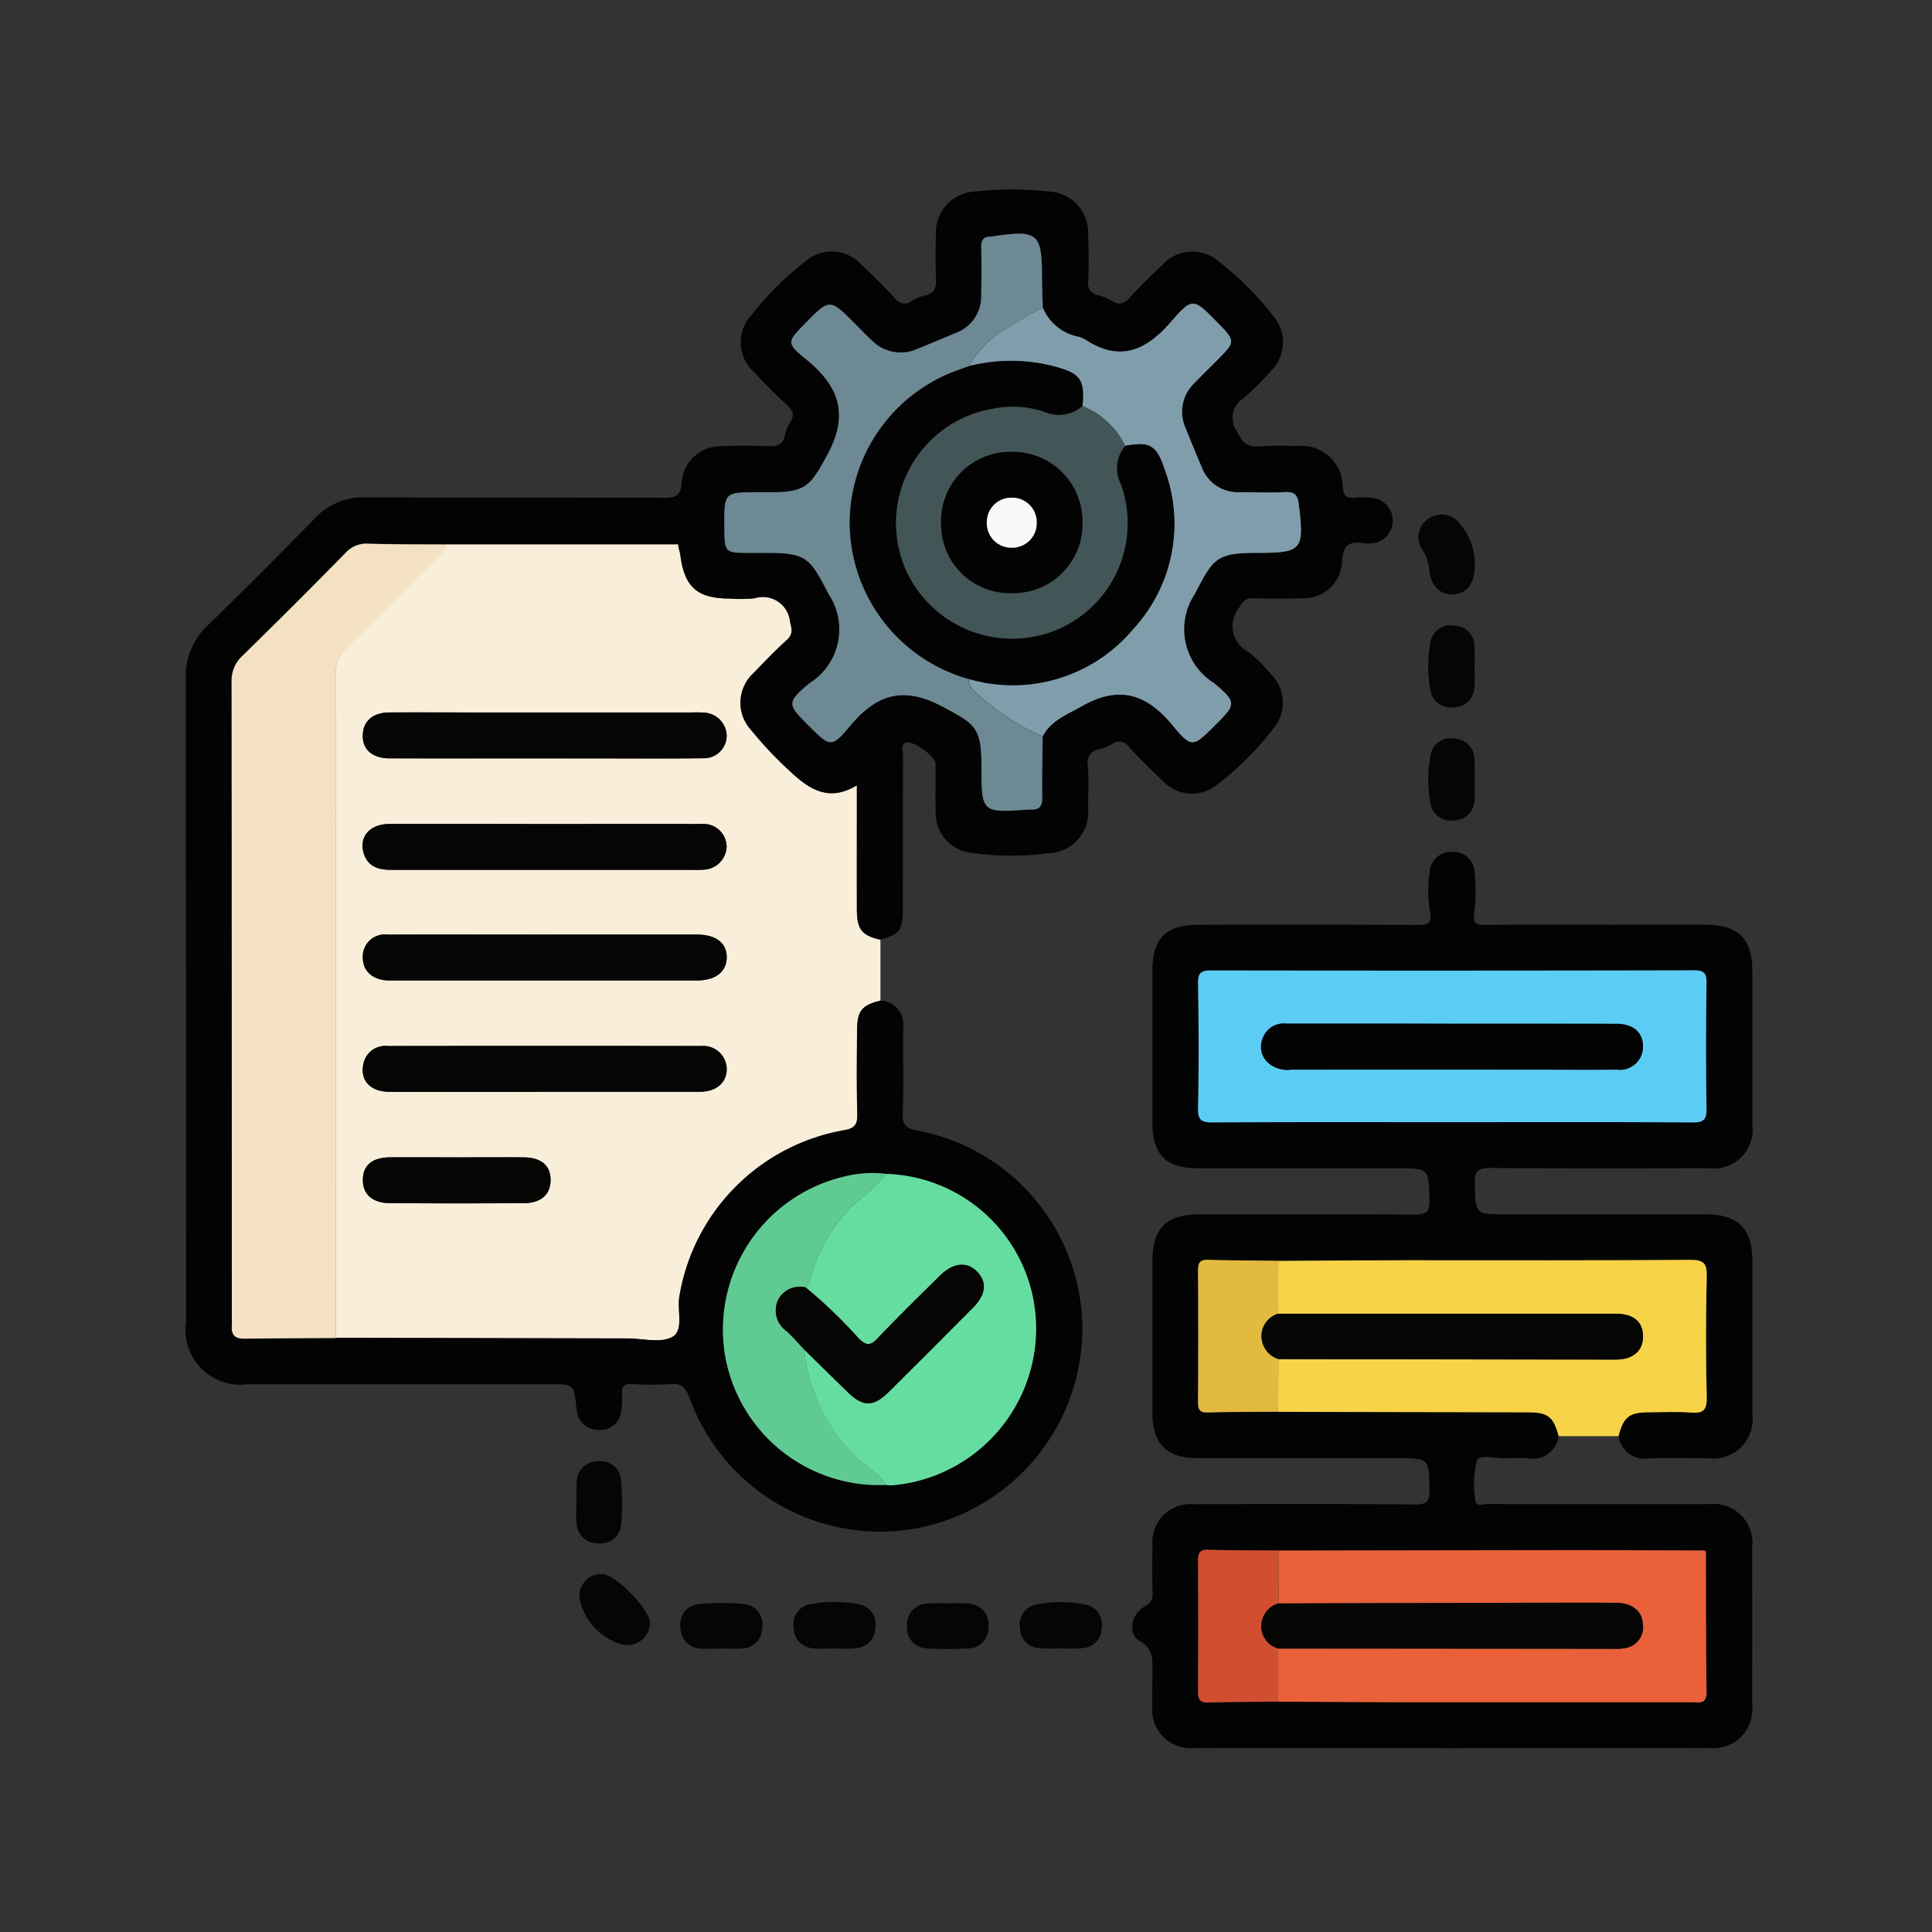 <svg id="Grupo_930464" data-name="Grupo 930464" xmlns="http://www.w3.org/2000/svg" width="82.563" height="82.563" viewBox="0 0 82.563 82.563">
  <rect x="0" y="0" width="82.563" height="82.563" fill="#333333" stroke="none"/>
  <g id="Grupo_930463" data-name="Grupo 930463" transform="translate(7.936 8.111)">
    <path id="Trazado_611933" data-name="Trazado 611933" d="M-430.361,499.205q0,1.3,0,2.6c-.77.18-.991.429-1,1.2-.012,1.217-.024,2.436.008,3.652.012.428-.105.6-.536.679a8.647,8.647,0,0,0-7.065,7.092c-.11.6.21,1.454-.3,1.743s-1.27.069-1.922.068l-12.46-.025q0-14.177-.011-28.353a1.578,1.578,0,0,1,.516-1.209c1.273-1.252,2.531-2.52,3.791-3.786.165-.166.387-.3.41-.568l9.8,0,.13.1c.029.127.069.252.086.38.18,1.362.727,1.841,2.115,1.843a5.939,5.939,0,0,0,1.044-.01,1.171,1.171,0,0,1,1.529,1.011c.089.338.122.534-.151.781-.483.439-.94.908-1.389,1.383a1.719,1.719,0,0,0-.113,2.467,16.082,16.082,0,0,0,1.658,1.756c.81.759,1.653,1.321,2.849.593,0,1.847,0,3.587,0,5.327C-431.357,498.77-431.151,499.018-430.361,499.205Zm-14.316-4.952c-2.222,0-4.443-.006-6.665,0-.824,0-1.3.53-1.11,1.221.159.583.619.739,1.163.739h12.807c.174,0,.35.009.522-.007a1.021,1.021,0,0,0,1.026-.979.986.986,0,0,0-1.079-.972C-440.234,494.248-442.455,494.254-444.677,494.253Zm0-2.805h2.483c1.416,0,2.832.01,4.248-.009a.968.968,0,0,0,1.015-.97,1.017,1.017,0,0,0-.959-.977,4.9,4.9,0,0,0-.522-.007H-447.5c-1.285,0-2.571-.008-3.856,0-.662.006-1.059.327-1.12.859-.076.664.349,1.094,1.129,1.1C-449.122,491.453-446.9,491.448-444.678,491.448Zm-.066,7.532c-2.222,0-4.444-.007-6.666,0a.941.941,0,0,0-1.07.965c0,.583.395.954,1.062.992.065,0,.131,0,.2,0q6.5,0,13.005,0c.806,0,1.281-.371,1.284-.984s-.456-.975-1.276-.976Q-441.476,498.975-444.744,498.98Zm.063,6.714c2.2,0,4.4,0,6.6,0,.708,0,1.149-.391,1.148-.972a1,1,0,0,0-1.087-.982q-6.7-.015-13.4,0a.954.954,0,0,0-1.045.794c-.137.681.315,1.159,1.115,1.162C-449.124,505.7-446.9,505.694-444.68,505.694Zm-3.775,2.805c-.956,0-1.912-.007-2.868,0-.751.008-1.141.336-1.155.941-.015.629.4,1.011,1.162,1.016q2.868.018,5.736,0c.726-.006,1.124-.384,1.123-.989s-.391-.957-1.13-.966C-446.543,508.491-447.5,508.5-448.455,508.5Z" transform="translate(460.05 -467.151)" fill="#f9eeda"/>
    <path id="Trazado_611934" data-name="Trazado 611934" d="M-457.184,439.6l-9.8,0c-1.11-.008-2.221,0-3.33-.033a1.2,1.2,0,0,0-.971.4q-2.177,2.211-4.392,4.384a1.441,1.441,0,0,0-.472,1.139q.021,13.586.01,27.172c0,.109.007.218,0,.326-.028.383.133.558.53.553,1.306-.018,2.612-.02,3.918-.028l12.46.025c.652,0,1.429.213,1.922-.068s.186-1.143.3-1.743a8.647,8.647,0,0,1,7.065-7.092c.431-.081.547-.251.536-.679-.033-1.217-.02-2.435-.008-3.652.008-.773.229-1.022,1-1.2a1.019,1.019,0,0,1,.963,1.166c-.01,1.22.029,2.441-.018,3.658-.02.52.181.65.64.73a8.647,8.647,0,0,1,7.036,8.393,8.7,8.7,0,0,1-6.987,8.585,8.658,8.658,0,0,1-9.8-5.558c-.159-.442-.334-.628-.812-.588a12.444,12.444,0,0,1-1.633,0c-.339-.017-.469.084-.44.433a2.733,2.733,0,0,1-.047.778.882.882,0,0,1-.935.747.914.914,0,0,1-.949-.816c-.008-.043-.013-.086-.018-.129-.109-1.006-.109-1.006-1.106-1.006h-12.94a2.345,2.345,0,0,1-2.637-2.658q0-13.753-.011-27.506a2.948,2.948,0,0,1,.938-2.263q2.317-2.256,4.575-4.573a2.824,2.824,0,0,1,2.151-.9c4.269.018,8.539,0,12.809.019.486,0,.673-.112.715-.62a1.676,1.676,0,0,1,1.75-1.585c.652-.03,1.307-.028,1.96,0,.375.015.625-.059.707-.468a1.55,1.55,0,0,1,.218-.541c.214-.32.118-.527-.146-.768-.482-.439-.938-.909-1.387-1.383a1.716,1.716,0,0,1-.1-2.465,13.275,13.275,0,0,1,2.262-2.255,1.722,1.722,0,0,1,2.417.117c.493.461.972.938,1.43,1.434a.5.5,0,0,0,.725.122,1.672,1.672,0,0,1,.539-.226c.432-.086.517-.343.5-.746-.034-.63-.021-1.263-.006-1.894a1.752,1.752,0,0,1,1.68-1.813,14.363,14.363,0,0,1,3.128,0,1.758,1.758,0,0,1,1.7,1.8c.023.674.026,1.351,0,2.025a.51.51,0,0,0,.419.606,2.223,2.223,0,0,1,.6.248c.327.209.532.1.771-.161.441-.481.912-.936,1.386-1.386a1.723,1.723,0,0,1,2.416-.13,13.092,13.092,0,0,1,2.3,2.3,1.726,1.726,0,0,1-.087,2.372,11.325,11.325,0,0,1-1.157,1.152.991.991,0,0,0-.3,1.416c.235.481.445.7.983.648a14.47,14.47,0,0,1,1.567-.009,1.762,1.762,0,0,1,1.978,1.781c.04.337.155.456.484.425a3.822,3.822,0,0,1,.718,0,.974.974,0,0,1,.935.985.962.962,0,0,1-.949.965.989.989,0,0,1-.261,0c-.685-.128-.936.122-.962.845a1.622,1.622,0,0,1-1.683,1.5c-.7.021-1.395.026-2.091,0-.338-.014-.451.134-.617.407a1.244,1.244,0,0,0,.411,1.9,6.481,6.481,0,0,1,.972.966,1.706,1.706,0,0,1,.1,2.269,12.753,12.753,0,0,1-2.393,2.4,1.7,1.7,0,0,1-2.366-.149c-.491-.463-.972-.938-1.43-1.433a.494.494,0,0,0-.723-.13,1.859,1.859,0,0,1-.541.22.57.57,0,0,0-.495.692c.039.607.017,1.219.009,1.829a1.753,1.753,0,0,1-1.7,1.927,11.955,11.955,0,0,1-3.256-.015,1.7,1.7,0,0,1-1.555-1.717c-.023-.7,0-1.394-.008-2.091,0-.323-.98-1.027-1.27-.9-.237.1-.118.345-.119.519-.009,2.221,0,4.443-.008,6.664,0,.821-.174,1.026-.959,1.232-.79-.187-1-.435-1-1.271-.007-1.74,0-3.48,0-5.327-1.2.728-2.039.166-2.849-.593a16.085,16.085,0,0,1-1.658-1.756,1.719,1.719,0,0,1,.113-2.467c.449-.474.906-.944,1.389-1.383.273-.247.24-.443.151-.781a1.171,1.171,0,0,0-1.529-1.011,5.936,5.936,0,0,1-1.044.01c-1.388,0-1.935-.482-2.115-1.843-.017-.128-.057-.254-.086-.38C-457.04,439.6-457.1,439.583-457.184,439.6Zm9.02,26.907a4.95,4.95,0,0,0-1.872.132,6.717,6.717,0,0,0-5.043,7.545,6.677,6.677,0,0,0,6.916,5.617,2.029,2.029,0,0,0,.26.012,6.723,6.723,0,0,0,5.976-8.128A6.611,6.611,0,0,0-448.164,466.509Zm6.675-18.7c.355-.684,1.023-.917,1.651-1.277,1.605-.922,2.786-.544,3.909.821.8.972.876.909,1.777.011.924-.921.982-.989-.017-1.83a2.713,2.713,0,0,1-.826-3.8c.783-1.509.915-1.764,2.624-1.764,1.977,0,2.068-.115,1.82-2.1-.048-.386-.188-.515-.577-.5-.651.031-1.305.011-1.958.006a1.651,1.651,0,0,1-1.619-1.094c-.229-.539-.454-1.081-.67-1.625a1.691,1.691,0,0,1,.351-1.928c.316-.33.643-.649.966-.972.827-.829.827-.829-.007-1.677-.971-.987-1.032-1.04-1.932,0-1.067,1.235-2.189,1.751-3.678.77a1.193,1.193,0,0,0-.365-.136,2.074,2.074,0,0,1-1.44-1.212c-.011-.435-.032-.87-.033-1.305,0-1.895-.179-2.043-2.1-1.757a.391.391,0,0,1-.064.01c-.331-.007-.445.147-.434.481.023.674.013,1.35,0,2.025a1.663,1.663,0,0,1-1.1,1.618c-.541.227-1.082.454-1.626.675a1.726,1.726,0,0,1-1.935-.35c-.258-.234-.5-.489-.743-.735-1.073-1.072-1.073-1.072-2.134.012-.742.758-.8.831.032,1.5,1.438,1.158,1.877,2.372.922,4.117-.692,1.266-.889,1.582-2.35,1.583h-.588c-1.465,0-1.465,0-1.454,1.458.008,1.134.008,1.134,1.107,1.134h.719c1.716,0,1.839.239,2.631,1.761a2.716,2.716,0,0,1-.822,3.81c-1,.839-.939.907-.01,1.834.885.883.956.942,1.745-.007,1.12-1.346,2.263-1.72,3.915-.846,1.432.757,1.7.9,1.7,2.539,0,2.022,0,2.022,2.049,1.876a.492.492,0,0,1,.065,0c.361.02.491-.143.485-.509C-441.52,449.554-441.5,448.683-441.489,447.813Z" transform="translate(478.113 -424.453)" fill="#030303"/>
    <path id="Trazado_611935" data-name="Trazado 611935" d="M-305.437,557.442a1.12,1.12,0,0,1-1.335.946,7.269,7.269,0,0,0-.915,0c-.432.021-1.127-.183-1.24.08a4.1,4.1,0,0,0-.075,1.671c.013.362.33.2.508.2,1.612.013,3.224.008,4.836.008,1.547,0,3.093,0,4.64,0a1.664,1.664,0,0,1,1.851,1.857q.008,3.365,0,6.73a1.661,1.661,0,0,1-1.814,1.836q-11.013.011-22.025,0a1.64,1.64,0,0,1-1.794-1.783c-.007-.457,0-.915,0-1.372-.006-.535.107-1.047-.545-1.421-.515-.3-.364-1.156.215-1.471a.564.564,0,0,0,.334-.608c-.009-.675-.011-1.35,0-2.025a1.626,1.626,0,0,1,1.763-1.741c3.159-.008,6.318-.016,9.477.011.507,0,.606-.14.6-.614-.028-1.363-.006-1.363-1.4-1.363q-4.248,0-8.5,0c-1.341,0-1.94-.6-1.941-1.958q0-3.2,0-6.4c0-1.482.573-2.061,2.041-2.062,3.05,0,6.1-.012,9.15.011.5,0,.664-.1.649-.633-.037-1.346-.008-1.346-1.375-1.346q-4.248,0-8.5,0c-1.4,0-1.967-.574-1.968-1.989q0-3.234,0-6.469c0-1.353.584-1.944,1.953-1.948q4.64-.013,9.28.006c.485,0,.76.005.618-.636a5.465,5.465,0,0,1-.007-1.562.929.929,0,0,1,.981-.925.914.914,0,0,1,.95.949,7.455,7.455,0,0,1-.017,1.629c-.092.534.122.547.534.543,1.786-.017,3.573-.007,5.359-.007,1.329,0,2.658-.006,3.987,0,1.409.008,2,.592,2,1.978q0,3.267,0,6.534a1.664,1.664,0,0,1-1.874,1.893c-3.094.006-6.187.014-9.281-.01-.518,0-.723.09-.706.662.038,1.317.007,1.318,1.332,1.318q4.248,0,8.5,0c1.431,0,2.031.6,2.032,2.013q0,3.267,0,6.534a1.679,1.679,0,0,1-1.9,1.877c-.828,0-1.657-.025-2.483.009a1.138,1.138,0,0,1-1.334-.949c.222-.836.453-1.016,1.32-1.02.587,0,1.177-.036,1.76.01.52.041.7-.082.689-.653-.044-1.716-.039-3.434,0-5.151.012-.555-.1-.728-.7-.723-4.065.031-8.131.013-12.2.017-1.8,0-3.607.018-5.411.027-1-.012-2-.011-3-.042-.361-.011-.432.141-.43.462q.016,2.8,0,5.609c0,.321.061.465.424.454,1-.03,2-.023,3-.03q5.335.009,10.671.02C-305.89,556.424-305.66,556.606-305.437,557.442Zm-11.986,4.888c-1-.008-2,0-2.994-.031-.362-.01-.429.145-.428.463q.015,2.8,0,5.6c0,.319.073.475.432.465,1-.028,2-.028,2.993-.038,2.151.009,4.3.024,6.453.026q5.608.007,11.215,0c.313,0,.645.1.636-.449-.033-1.977-.023-3.954-.03-5.931.011-.085-.024-.123-.111-.108-1.96-.006-3.921-.018-5.881-.016Q-311.279,562.315-317.423,562.33Zm7.451-18.306v0c3.418,0,6.835-.011,10.253.012.492,0,.614-.123.606-.609-.031-1.784-.027-3.569,0-5.353.006-.434-.124-.539-.546-.538q-10.318.022-20.636.005c-.424,0-.552.109-.547.541.024,1.784.032,3.569,0,5.353-.01.513.156.6.623.6C-316.807,544.015-313.389,544.024-309.972,544.024Z" transform="translate(364.109 -504.18)" fill="#020303"/>
    <path id="Trazado_611936" data-name="Trazado 611936" d="M-299.845,599.1c1.8-.01,3.607-.026,5.411-.028,4.065,0,8.131.013,12.2-.017.6,0,.713.168.7.723-.037,1.716-.042,3.435,0,5.15.015.572-.169.695-.689.653-.583-.046-1.173-.013-1.76-.01-.868,0-1.1.184-1.32,1.02h-2.558c-.223-.836-.453-1.018-1.317-1.02q-5.335-.012-10.671-.02,0-1.127.009-2.254,7.212.011,14.425.018c.755,0,1.179-.4,1.159-1.028-.02-.6-.417-.931-1.168-.931q-7.213,0-14.425,0Q-299.847,600.228-299.845,599.1Z" transform="translate(346.534 -553.327)" fill="#f7d348"/>
    <path id="Trazado_611937" data-name="Trazado 611937" d="M-414.366,633.64a7.427,7.427,0,0,1,.006-.847.886.886,0,0,1,.9-.855.868.868,0,0,1,.994.821,10.425,10.425,0,0,1,.009,1.822.882.882,0,0,1-.967.861.9.9,0,0,1-.945-.889c-.03-.3-.005-.608-.005-.913Z" transform="translate(431.07 -577.599)" fill="#050504"/>
    <path id="Trazado_611938" data-name="Trazado 611938" d="M-395.676,656.989c-.261,0-.522.014-.782,0a.894.894,0,0,1-.925-.9.866.866,0,0,1,.807-1.005,9.408,9.408,0,0,1,1.884,0,.865.865,0,0,1,.8,1.012.879.879,0,0,1-.869.887c-.3.027-.608,0-.912,0Z" transform="translate(418.527 -594.646)" fill="#050504"/>
    <path id="Trazado_611939" data-name="Trazado 611939" d="M-377.206,656.9c-.283,0-.567.022-.847-.005a.88.88,0,0,1-.863-.894.867.867,0,0,1,.743-1,5.8,5.8,0,0,1,2.01,0,.865.865,0,0,1,.736,1,.879.879,0,0,1-.867.889C-376.6,656.924-376.9,656.9-377.206,656.9Z" transform="translate(404.896 -594.564)" fill="#050504"/>
    <path id="Trazado_611940" data-name="Trazado 611940" d="M-358.689,655.086a5.921,5.921,0,0,1,.91.008.894.894,0,0,1,.829.994.879.879,0,0,1-.9.921,15.9,15.9,0,0,1-1.694,0,.876.876,0,0,1-.892-.931.9.9,0,0,1,.841-.985,6.167,6.167,0,0,1,.91-.008Z" transform="translate(391.258 -594.674)" fill="#050504"/>
    <path id="Trazado_611941" data-name="Trazado 611941" d="M-340.276,656.885a6.673,6.673,0,0,1-.911-.008.866.866,0,0,1-.791-.891.852.852,0,0,1,.691-.969,5.248,5.248,0,0,1,2.134.007.851.851,0,0,1,.666.986.866.866,0,0,1-.812.871,8.483,8.483,0,0,1-.977.007Z" transform="translate(377.63 -594.557)" fill="#050504"/>
    <path id="Trazado_611942" data-name="Trazado 611942" d="M-273.366,515.761a8.254,8.254,0,0,1-.007.911.883.883,0,0,1-.923.835.859.859,0,0,1-.952-.72,5.57,5.57,0,0,1,0-2.073.858.858,0,0,1,1.023-.7.863.863,0,0,1,.849.832A8.391,8.391,0,0,1-273.366,515.761Z" transform="translate(328.446 -490.557)" fill="#050504"/>
    <path id="Trazado_611943" data-name="Trazado 611943" d="M-273.373,497.344a6.688,6.688,0,0,1-.008.911.873.873,0,0,1-.9.789.861.861,0,0,1-.965-.7,5.56,5.56,0,0,1-.006-2.073.858.858,0,0,1,1.01-.717.859.859,0,0,1,.863.817,8.667,8.667,0,0,1,.007.977Z" transform="translate(328.446 -476.928)" fill="#050504"/>
    <path id="Trazado_611944" data-name="Trazado 611944" d="M-274.533,479.477c.024.868-.3,1.313-.883,1.367s-1-.342-1.067-1.051a1.92,1.92,0,0,0-.286-.847.938.938,0,0,1,.244-1.324.979.979,0,0,1,1.383.25A2.665,2.665,0,0,1-274.533,479.477Z" transform="translate(329.624 -463.56)" fill="#050504"/>
    <path id="Trazado_611945" data-name="Trazado 611945" d="M-412.887,650.338c.569,0,2.067,1.544,2.042,2.1a.961.961,0,0,1-1.241.894,2.573,2.573,0,0,1-1.732-1.806A.927.927,0,0,1-412.887,650.338Z" transform="translate(430.684 -591.182)" fill="#050504"/>
    <path id="Trazado_611946" data-name="Trazado 611946" d="M-466.163,516.137c-1.306.008-2.612.01-3.918.028-.4.005-.559-.169-.53-.553.008-.108,0-.218,0-.326q0-13.586-.01-27.172a1.441,1.441,0,0,1,.472-1.139q2.22-2.167,4.392-4.384a1.2,1.2,0,0,1,.971-.4c1.109.034,2.22.025,3.33.033-.023.271-.245.4-.41.568-1.26,1.266-2.518,2.534-3.791,3.786a1.578,1.578,0,0,0-.516,1.209Q-466.157,501.96-466.163,516.137Z" transform="translate(472.582 -467.067)" fill="#f4e1c3"/>
    <path id="Trazado_611947" data-name="Trazado 611947" d="M-441.442,527.939c2.222,0,4.443-.006,6.665,0a.986.986,0,0,1,1.079.972,1.021,1.021,0,0,1-1.026.979c-.173.016-.348.007-.522.007h-12.807c-.544,0-1-.156-1.163-.739-.189-.691.285-1.218,1.11-1.221C-445.885,527.933-443.663,527.939-441.442,527.939Z" transform="translate(456.814 -500.836)" fill="#050504"/>
    <path id="Trazado_611948" data-name="Trazado 611948" d="M-441.41,511.689c-2.222,0-4.444.005-6.666,0-.78,0-1.205-.433-1.129-1.1.061-.532.459-.853,1.12-.859,1.285-.011,2.57,0,3.856,0h9.084a4.9,4.9,0,0,1,.522.007,1.016,1.016,0,0,1,.959.977.968.968,0,0,1-1.015.97c-1.416.019-2.832.008-4.248.009Z" transform="translate(456.782 -487.392)" fill="#050504"/>
    <path id="Trazado_611949" data-name="Trazado 611949" d="M-441.469,545.985q3.268,0,6.535,0c.82,0,1.28.36,1.276.976s-.478.984-1.284.984q-6.5,0-13.005,0c-.065,0-.131,0-.2,0-.667-.039-1.063-.409-1.062-.992a.941.941,0,0,1,1.07-.965C-445.913,545.979-443.691,545.985-441.469,545.985Z" transform="translate(456.776 -514.156)" fill="#050504"/>
    <path id="Trazado_611950" data-name="Trazado 611950" d="M-441.423,566.1c-2.222,0-4.444.005-6.666,0-.8,0-1.252-.481-1.115-1.162a.954.954,0,0,1,1.045-.794q6.7-.009,13.4,0a1,1,0,0,1,1.087.982c0,.581-.439.969-1.148.972C-437.023,566.1-439.223,566.1-441.423,566.1Z" transform="translate(456.793 -527.552)" fill="#050504"/>
    <path id="Trazado_611951" data-name="Trazado 611951" d="M-445.18,582.333c.956,0,1.912-.009,2.868,0,.739.009,1.13.355,1.13.966s-.4.984-1.123.989q-2.868.022-5.736,0c-.766,0-1.178-.387-1.163-1.016.014-.605.4-.933,1.155-.941C-447.092,582.326-446.136,582.333-445.18,582.333Z" transform="translate(456.775 -540.985)" fill="#050504"/>
    <path id="Trazado_611952" data-name="Trazado 611952" d="M-398.2,482.281c.086-.019.144,0,.13.1Z" transform="translate(419.124 -467.131)" fill="#f4e1c3"/>
    <path id="Trazado_611953" data-name="Trazado 611953" d="M-376.6,453.1c-.008.871-.032,1.741-.018,2.611.006.366-.124.529-.485.509a.5.5,0,0,0-.065,0c-2.049.146-2.049.146-2.049-1.876,0-1.639-.265-1.782-1.7-2.539-1.652-.874-2.795-.5-3.915.846-.789.948-.86.89-1.746.007-.929-.927-.987-1,.01-1.834a2.716,2.716,0,0,0,.822-3.81c-.791-1.522-.915-1.761-2.631-1.761h-.719c-1.1,0-1.1,0-1.107-1.134-.01-1.458-.01-1.458,1.454-1.458h.588c1.461,0,1.657-.317,2.35-1.583.955-1.745.515-2.959-.922-4.117-.834-.671-.775-.745-.032-1.5,1.061-1.084,1.061-1.084,2.134-.012.246.246.485.5.743.735a1.726,1.726,0,0,0,1.935.35c.544-.22,1.085-.448,1.626-.675a1.663,1.663,0,0,0,1.1-1.618c.011-.675.02-1.351,0-2.025-.011-.334.1-.488.434-.481a.386.386,0,0,0,.064-.01c1.924-.286,2.1-.138,2.1,1.757,0,.435.021.87.033,1.305a15.421,15.421,0,0,0-1.42.791,4.448,4.448,0,0,0-1.735,1.692c-.163.059-.326.119-.489.177a6.953,6.953,0,0,0-4.61,6.548,6.963,6.963,0,0,0,5.1,6.648.511.511,0,0,0,.17.465A9.785,9.785,0,0,0-376.6,453.1Z" transform="translate(413.221 -429.735)" fill="#6d8994"/>
    <path id="Trazado_611954" data-name="Trazado 611954" d="M-373.654,585.036a6.611,6.611,0,0,1,6.238,5.178,6.723,6.723,0,0,1-5.976,8.128,2.029,2.029,0,0,1-.26-.012c-.435-.6-1.118-.928-1.6-1.488a7.433,7.433,0,0,1-1.917-4.294q.933.911,1.865,1.822c.641.622,1.091.627,1.733-.008q1.809-1.791,3.6-3.6c.565-.569.622-1.086.194-1.541s-1.029-.4-1.593.159c-.9.888-1.8,1.769-2.669,2.684-.326.344-.507.3-.818-.014a20.857,20.857,0,0,0-2.255-2.163c.054-.064.142-.121.158-.193a6.919,6.919,0,0,1,1.844-3.3A12.217,12.217,0,0,0-373.654,585.036Z" transform="translate(403.603 -542.98)" fill="#66dda0"/>
    <path id="Trazado_611955" data-name="Trazado 611955" d="M-350.274,445.7a4.449,4.449,0,0,1,1.735-1.692,15.446,15.446,0,0,1,1.42-.791,2.073,2.073,0,0,0,1.44,1.212,1.194,1.194,0,0,1,.365.136c1.489.981,2.611.465,3.678-.77.9-1.041.961-.989,1.932,0,.834.848.834.848.007,1.677-.323.323-.65.642-.966.972a1.691,1.691,0,0,0-.351,1.928c.216.545.441,1.086.67,1.625a1.651,1.651,0,0,0,1.619,1.094c.653,0,1.307.025,1.958-.006.389-.019.529.111.577.5.248,1.988.157,2.1-1.82,2.1-1.709,0-1.842.255-2.624,1.764a2.713,2.713,0,0,0,.826,3.8c1,.841.941.909.017,1.83-.9.9-.978.961-1.777-.011-1.123-1.365-2.3-1.743-3.909-.821-.628.36-1.3.594-1.651,1.277a9.782,9.782,0,0,1-2.972-1.989.51.51,0,0,1-.17-.465,6.708,6.708,0,0,0,7.018-2.15,6.629,6.629,0,0,0,1.327-6.814c-.338-1.033-.633-1.188-1.681-1a3.468,3.468,0,0,0-1.824-1.7c.1-1.138-.084-1.389-1.187-1.69A7.309,7.309,0,0,0-350.274,445.7Z" transform="translate(383.754 -438.167)" fill="#809dac"/>
    <path id="Trazado_611956" data-name="Trazado 611956" d="M-383.434,584.928a12.2,12.2,0,0,1-1.453,1.355,6.919,6.919,0,0,0-1.845,3.3c-.016.072-.1.129-.157.193a1.041,1.041,0,0,0-1.19.557,1.077,1.077,0,0,0,.379,1.315c.266.246.5.524.753.788a7.433,7.433,0,0,0,1.917,4.294c.479.56,1.162.889,1.6,1.488a6.677,6.677,0,0,1-6.916-5.617,6.717,6.717,0,0,1,5.043-7.545A4.952,4.952,0,0,1-383.434,584.928Z" transform="translate(413.383 -542.872)" fill="#5fcb93"/>
    <path id="Trazado_611957" data-name="Trazado 611957" d="M-302.046,558.32c-3.418,0-6.835-.009-10.253.011-.467,0-.633-.082-.623-.6.036-1.784.028-3.569,0-5.353-.006-.431.123-.541.547-.541q10.318.017,20.636-.005c.422,0,.552.1.546.538-.024,1.784-.029,3.569,0,5.353.008.487-.114.612-.606.609-3.418-.023-6.835-.012-10.253-.012Zm-.005-4.206h-3.136c-1.329,0-2.657,0-3.986,0a.949.949,0,0,0-.978.614.933.933,0,0,0,.193,1.031,1.255,1.255,0,0,0,1.023.32q5.1-.006,10.193,0c1.241,0,2.483.008,3.724,0a.985.985,0,0,0,1.11-.94c.025-.632-.4-1.015-1.151-1.017Q-298.556,554.108-302.052,554.114Z" transform="translate(356.184 -518.476)" fill="#5bcdf5"/>
    <path id="Trazado_611958" data-name="Trazado 611958" d="M-281.567,646.546c.007,1.977,0,3.954.03,5.931.009.548-.323.449-.636.449q-5.608,0-11.215,0c-2.151,0-4.3-.017-6.453-.026q0-1.135,0-2.269,7.18,0,14.36.008a2.181,2.181,0,0,0,.455-.028.9.9,0,0,0,.77-1.037c-.037-.56-.454-.891-1.154-.9-1.5-.012-3-.007-4.5,0q-4.96.011-9.92.028,0-1.129-.007-2.259,6.143-.01,12.286-.019c1.96,0,3.921.01,5.881.016Z" transform="translate(346.531 -588.291)" fill="#ea6039"/>
    <path id="Trazado_611959" data-name="Trazado 611959" d="M-309.488,603.3q0,1.127-.009,2.254c-1,.008-2,0-3,.03-.363.011-.426-.133-.424-.454q.018-2.8,0-5.609c0-.321.069-.473.43-.462,1,.031,2,.03,3,.042q0,1.131-.005,2.262a1,1,0,0,0-.713.97A1.041,1.041,0,0,0-309.488,603.3Z" transform="translate(356.182 -553.334)" fill="#e2ba3f"/>
    <path id="Trazado_611960" data-name="Trazado 611960" d="M-309.487,646.408q0,1.129.007,2.259a1.024,1.024,0,0,0-.728.964.994.994,0,0,0,.721.966q0,1.134,0,2.269c-1,.011-2,.01-2.993.038-.359.01-.434-.146-.432-.465q.015-2.8,0-5.6c0-.317.065-.472.428-.462C-311.483,646.406-310.485,646.4-309.487,646.408Z" transform="translate(356.173 -588.259)" fill="#d14e31"/>
    <path id="Trazado_611961" data-name="Trazado 611961" d="M-230.362,646.583l-.111-.108C-230.385,646.46-230.35,646.5-230.362,646.583Z" transform="translate(295.326 -588.328)" fill="#d14e31"/>
    <path id="Trazado_611962" data-name="Trazado 611962" d="M-301.849,609.783a1.041,1.041,0,0,1-.723-.966,1,1,0,0,1,.713-.97q7.213,0,14.425,0c.75,0,1.148.331,1.167.931.02.625-.4,1.027-1.159,1.028Q-294.637,609.8-301.849,609.783Z" transform="translate(348.544 -559.815)" fill="#050504"/>
    <path id="Trazado_611963" data-name="Trazado 611963" d="M-357.98,456c1.048-.191,1.343-.036,1.681,1a6.63,6.63,0,0,1-1.326,6.815,6.709,6.709,0,0,1-7.018,2.15,6.963,6.963,0,0,1-5.1-6.648,6.953,6.953,0,0,1,4.611-6.548c.163-.058.326-.118.489-.177a7.31,7.31,0,0,1,3.655.019c1.1.3,1.283.551,1.187,1.69a1.521,1.521,0,0,1-1.632.244,4.266,4.266,0,0,0-2.179-.132,4.952,4.952,0,0,0-3.733,6.887A4.982,4.982,0,0,0-361,463.9a4.938,4.938,0,0,0,2.835-6.274A1.475,1.475,0,0,1-357.98,456Z" transform="translate(398.125 -445.056)" fill="#030303"/>
    <path id="Trazado_611964" data-name="Trazado 611964" d="M-380.636,603.489c-.25-.264-.487-.542-.753-.787a1.077,1.077,0,0,1-.379-1.315,1.041,1.041,0,0,1,1.19-.557,20.873,20.873,0,0,1,2.254,2.163c.312.312.493.358.818.014.868-.916,1.773-1.8,2.669-2.684.564-.558,1.168-.612,1.593-.159s.371.972-.194,1.541q-1.793,1.807-3.6,3.6c-.642.636-1.092.631-1.733.008Q-379.706,604.4-380.636,603.489Z" transform="translate(407.073 -553.922)" fill="#050504"/>
    <path id="Trazado_611965" data-name="Trazado 611965" d="M-352.459,461.445a1.475,1.475,0,0,0-.19,1.624,4.938,4.938,0,0,1-2.835,6.274,4.982,4.982,0,0,1-6.343-2.6,4.952,4.952,0,0,1,3.733-6.887,4.266,4.266,0,0,1,2.179.132,1.521,1.521,0,0,0,1.632-.244A3.468,3.468,0,0,1-352.459,461.445Zm-4.84,6.29a2.951,2.951,0,0,0,3.019-3,2.975,2.975,0,0,0-3-3.032,2.96,2.96,0,0,0-3.042,3.053A2.939,2.939,0,0,0-357.3,467.736Z" transform="translate(392.605 -450.5)" fill="#435657"/>
    <path id="Trazado_611966" data-name="Trazado 611966" d="M-294.46,560.532q3.5,0,6.991,0c.755,0,1.177.384,1.151,1.017a.985.985,0,0,1-1.11.94c-1.241.012-2.483,0-3.724,0q-5.1,0-10.193,0a1.254,1.254,0,0,1-1.023-.321.933.933,0,0,1-.193-1.031.949.949,0,0,1,.978-.614c1.329,0,2.657,0,3.986,0Z" transform="translate(348.591 -524.894)" fill="#030303"/>
    <path id="Trazado_611967" data-name="Trazado 611967" d="M-301.876,656.962A.994.994,0,0,1-302.6,656a1.024,1.024,0,0,1,.727-.964q4.96-.014,9.921-.027c1.5,0,3-.008,4.5,0,.7.006,1.117.336,1.154.9a.9.9,0,0,1-.77,1.037,2.173,2.173,0,0,1-.455.028Q-294.7,656.967-301.876,656.962Z" transform="translate(348.562 -594.624)" fill="#050504"/>
    <path id="Trazado_611968" data-name="Trazado 611968" d="M-351.828,473.249a2.939,2.939,0,0,1-3.026-2.984,2.96,2.96,0,0,1,3.042-3.053,2.975,2.975,0,0,1,3,3.032A2.951,2.951,0,0,1-351.828,473.249Zm1.063-3.022a1.048,1.048,0,0,0-1.08-1.057,1.045,1.045,0,0,0-1.054,1.082,1.043,1.043,0,0,0,1.079,1.055A1.043,1.043,0,0,0-350.766,470.227Z" transform="translate(387.134 -456.014)" fill="#030303"/>
    <path id="Trazado_611969" data-name="Trazado 611969" d="M-345.256,475.748a1.043,1.043,0,0,1-1.054,1.08,1.043,1.043,0,0,1-1.079-1.055,1.045,1.045,0,0,1,1.054-1.082A1.047,1.047,0,0,1-345.256,475.748Z" transform="translate(381.624 -461.534)" fill="#f7f9fa"/>
  </g>
  <rect id="Rectángulo_305741" data-name="Rectángulo 305741" width="82.563" height="82.563" fill="none"/>
</svg>
